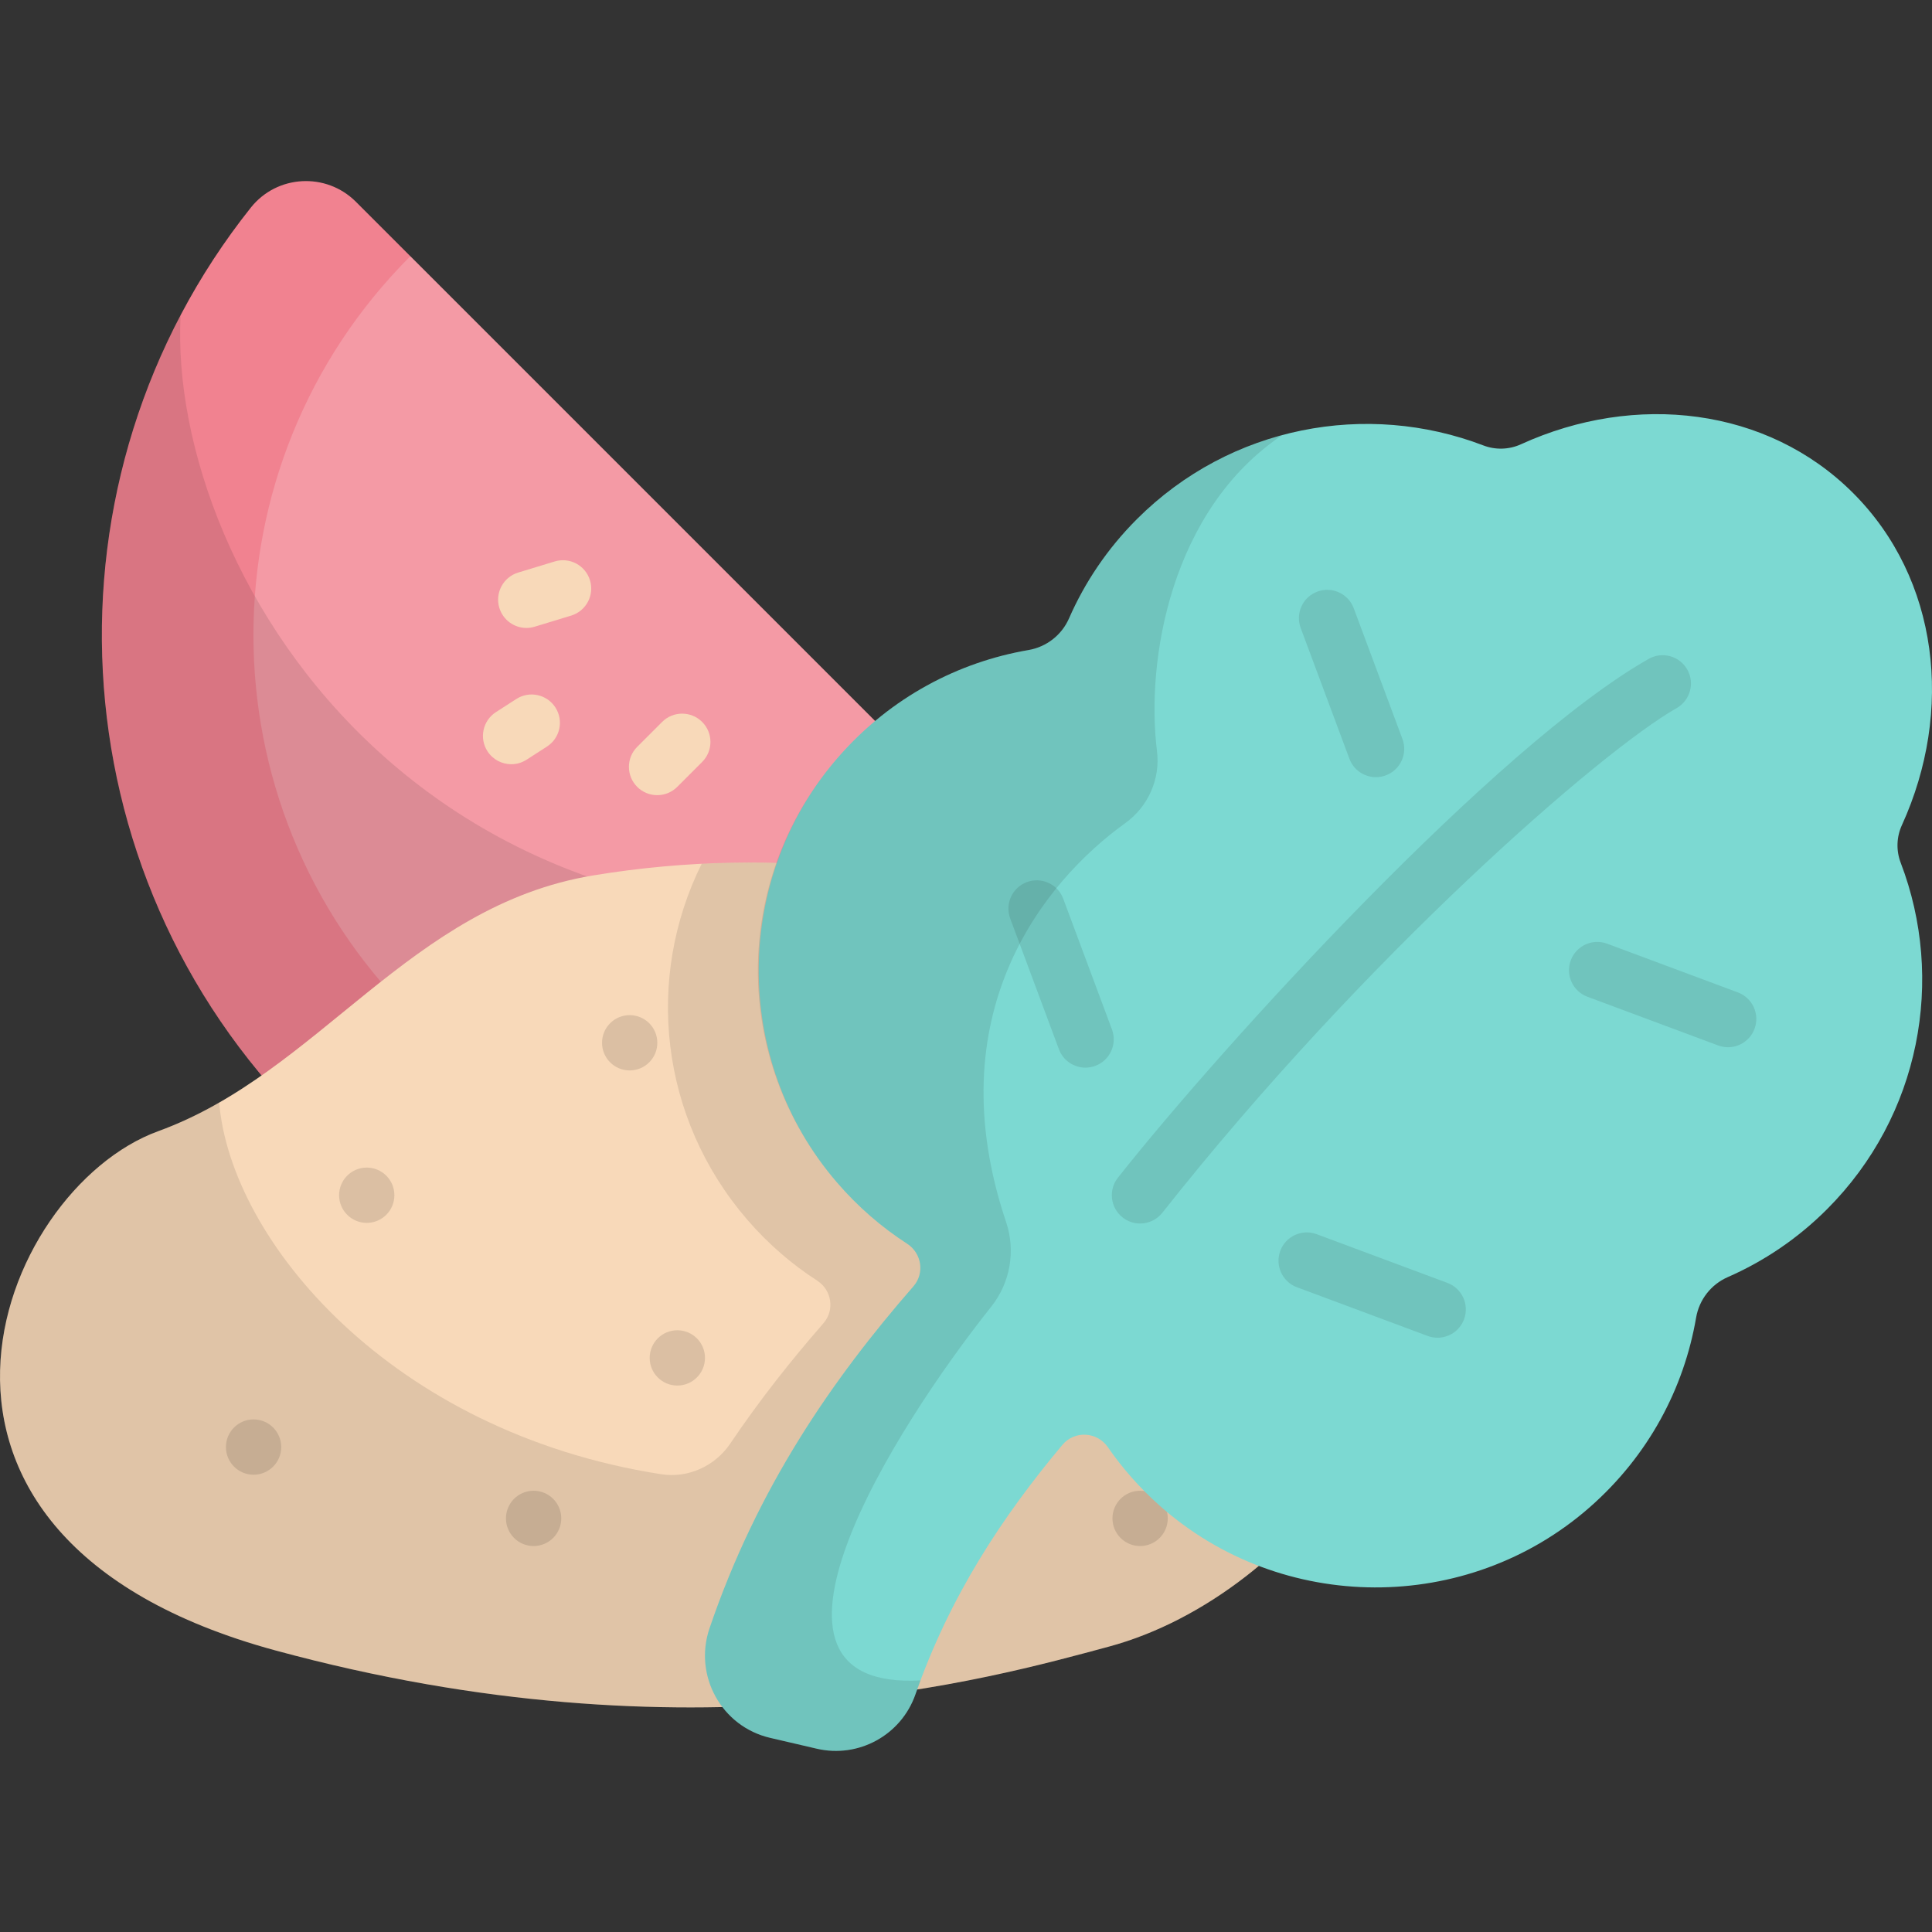 <?xml version="1.0" encoding="iso-8859-1"?>
<!-- Generator: Adobe Illustrator 19.0.0, SVG Export Plug-In . SVG Version: 6.00 Build 0)  -->
<svg version="1.1" id="Capa_1" xmlns="http://www.w3.org/2000/svg" xmlns:xlink="http://www.w3.org/1999/xlink" x="0px" y="0px"
	 viewBox="0 0 512.001 512.001" style="enable-background:new 0 0 512.001 512.001;" xml:space="preserve">
<rect x="0" y="0" width="512.001" height="512.001" fill="#333333" stroke="none"/>
<path style="fill:#F18290;" d="M323.928,283.085c7.884,7.884,7.177,20.896-1.546,27.84
	c-71.498,56.914-175.888,52.292-242.044-13.864C14.181,230.904,9.56,126.514,66.474,55.016c6.944-8.724,19.956-9.43,27.84-1.546
	L323.928,283.085z"/>
<path style="opacity:0.19;fill:#FFFFFF;enable-background:new    ;" d="M309.501,268.658c-55.438,55.438-145.322,55.438-200.76,0
	s-55.438-145.322,0-200.76L309.501,268.658z"/>
<g>
	<path style="fill:#F8D9B9;" d="M174.17,210.728c-1.919,0-3.839-0.732-5.303-2.196c-2.929-2.93-2.929-7.678,0-10.607l6.604-6.605
		c2.929-2.928,7.678-2.928,10.607,0c2.929,2.93,2.929,7.678,0,10.607l-6.605,6.604C178.009,209.996,176.089,210.728,174.17,210.728z
		"/>
	<path style="fill:#F8D9B9;" d="M218.492,245.393c-0.724,0-1.459-0.105-2.187-0.327c-3.963-1.206-6.197-5.395-4.991-9.358
		l2.943-9.671c1.206-3.963,5.394-6.202,9.358-4.991c3.963,1.206,6.197,5.395,4.991,9.358l-2.943,9.671
		C224.679,243.309,221.706,245.393,218.492,245.393z"/>
	<path style="fill:#F8D9B9;" d="M182.366,249.411c-1.391,0-2.798-0.387-4.055-1.196c-3.482-2.242-4.487-6.884-2.244-10.366
		l3.476-5.396c2.244-3.481,6.886-4.485,10.367-2.243c3.482,2.242,4.487,6.884,2.244,10.366l-3.476,5.396
		C187.245,248.197,184.831,249.411,182.366,249.411z"/>
	<path style="fill:#F8D9B9;" d="M139.505,166.411c-3.215,0-6.188-2.083-7.173-5.318c-1.206-3.963,1.029-8.152,4.992-9.358
		l9.671-2.943c3.962-1.206,8.152,1.028,9.359,4.991c1.206,3.963-1.029,8.152-4.992,9.358l-9.671,2.943
		C140.963,166.306,140.228,166.411,139.505,166.411z"/>
	<path style="fill:#F8D9B9;" d="M135.495,202.526c-2.464,0-4.878-1.213-6.312-3.439c-2.244-3.482-1.239-8.123,2.243-10.366
		l5.396-3.477c3.481-2.244,8.123-1.241,10.367,2.243c2.244,3.481,1.239,8.123-2.243,10.366l-5.396,3.477
		C138.294,202.14,136.886,202.526,135.495,202.526z"/>
</g>
<path style="opacity:0.1;enable-background:new    ;" d="M322.382,310.925c8.724-6.944,9.43-19.956,1.546-27.84l-46.978-46.978
	C115.184,272.616,44.193,152.131,47.867,83.519c-36.158,68.739-25.336,155.735,32.47,213.542
	C146.494,363.217,250.884,367.839,322.382,310.925z"/>
<path style="fill:#F8D9B9;" d="M157.231,231.992c-48.759,8.029-72.67,52.285-115.303,67.787s-79.452,107.552,31.006,137.588
	c110.458,30.037,189.465,7.476,220.917-0.992c50.384-13.565,99.8-77.61,71.555-131.752
	C342.92,261.523,257.031,215.557,157.231,231.992z"/>
<path style="opacity:0.1;enable-background:new    ;" d="M365.405,304.624c-20.294-38.901-92.242-80.129-179.448-75.712
	c-15.077,30.349-11.078,67.39,11.98,94.206c5.575,6.483,11.867,11.899,18.636,16.275c3.864,2.497,4.679,7.81,1.655,11.277
	c-8.6,9.86-16.944,20.387-24.676,31.858c-4.058,6.021-11.184,9.272-18.358,8.154c-71.529-11.146-114.069-61.894-117.109-98.5
	c-5.124,2.937-10.471,5.528-16.158,7.596C-0.706,315.281-37.525,407.33,72.933,437.366s189.465,7.476,220.917-0.992
	C344.235,422.811,393.65,358.765,365.405,304.624z"/>
<g style="opacity:0.12;">
	<circle cx="67.201" cy="383.489" r="7.328"/>
	<circle cx="97.191" cy="316.749" r="7.328"/>
	<circle cx="141.411" cy="402.389" r="7.328"/>
	<circle cx="179.501" cy="359.859" r="7.328"/>
	<circle cx="166.871" cy="276.349" r="7.328"/>
	<circle cx="302.141" cy="402.389" r="7.328"/>
</g>
<path style="fill:#7CD9D2;" d="M449.487,349.187c0.814-4.751,3.958-8.796,8.374-10.73c9.545-4.181,18.488-10.168,26.301-17.981
	c24.831-24.831,31.34-61.038,19.544-91.842c-1.232-3.216-1.118-6.816,0.311-9.949c13.814-30.277,9.827-65.273-12.924-88.024
	c-22.751-22.751-57.747-26.738-88.024-12.924c-3.133,1.43-6.733,1.543-9.949,0.311c-30.804-11.797-67.011-5.288-91.842,19.543
	c-7.813,7.813-13.8,16.756-17.981,26.301c-1.935,4.417-5.982,7.56-10.735,8.375c-18.623,3.192-36.398,12.508-50.066,27.988
	c-28.281,32.03-28.593,80.613-0.758,113.032c5.581,6.501,11.883,11.93,18.665,16.315c3.864,2.499,4.693,7.819,1.668,11.287
	c-21.463,24.607-41.357,53.331-54.037,90.62c-4.265,12.541,3.158,26.036,16.06,29.039l12.356,2.876
	c11.11,2.586,22.383-3.617,26.145-14.386c9.079-25.991,23.058-47.183,38.967-66.152c3.221-3.84,9.178-3.498,12.028,0.625
	c3.849,5.568,8.425,10.784,13.74,15.51c32.284,28.715,81.507,28.909,113.977,0.405C436.901,385.736,446.282,367.889,449.487,349.187
	z"/>
<path style="opacity:0.1;enable-background:new    ;" d="M339.794,115.313c-14.108,3.788-27.445,11.206-38.517,22.279
	c-7.813,7.813-13.8,16.757-17.981,26.302c-1.935,4.417-5.982,7.559-10.734,8.374c-18.96,3.25-37.041,12.848-50.804,28.835
	c-27.903,32.412-27.863,79.806,0.021,112.235c5.571,6.479,11.859,11.892,18.623,16.267c3.864,2.499,4.693,7.819,1.668,11.287
	c-21.463,24.607-41.357,53.331-54.037,90.621c-4.265,12.541,3.158,26.036,16.06,29.039l12.356,2.877
	c11.105,2.585,22.382-3.609,26.141-14.375c0.439-1.257,0.899-2.493,1.361-3.728c-50.81,2.796-7.24-66.416,18.74-99.054
	c5.036-6.326,6.512-14.764,3.933-22.427c-18.425-54.768,9.624-89.901,31.599-105.72c6.045-4.352,9.314-11.668,8.39-19.06
	C303.604,174.996,310.281,135.122,339.794,115.313z"/>
<g style="opacity:0.1;">
	<path d="M364.635,205.957c-3.043,0-5.904-1.865-7.029-4.884l-12.907-34.643c-1.446-3.881,0.528-8.2,4.41-9.646
		c3.877-1.446,8.2,0.528,9.647,4.41l12.907,34.643c1.446,3.881-0.528,8.2-4.41,9.646
		C366.39,205.805,365.505,205.957,364.635,205.957z"/>
	<path d="M287.653,282.938c-3.042,0-5.904-1.865-7.029-4.883l-12.908-34.642c-1.446-3.882,0.528-8.201,4.409-9.647
		c3.882-1.442,8.201,0.528,9.647,4.409l12.908,34.642c1.446,3.882-0.528,8.201-4.409,9.647
		C289.408,282.786,288.523,282.938,287.653,282.938z"/>
	<path d="M457.94,277.528c-0.87,0-1.755-0.152-2.617-0.474l-34.643-12.907c-3.882-1.446-5.856-5.766-4.41-9.646
		c1.446-3.883,5.769-5.855,9.646-4.41l34.643,12.907c3.882,1.446,5.857,5.766,4.41,9.646
		C463.844,275.663,460.981,277.528,457.94,277.528z"/>
	<path d="M380.957,354.511c-0.87,0-1.755-0.152-2.618-0.474l-34.642-12.908c-3.881-1.446-5.855-5.766-4.409-9.647
		s5.766-5.854,9.647-4.409l34.642,12.908c3.881,1.446,5.855,5.766,4.409,9.647C386.861,352.645,383.999,354.511,380.957,354.511z"/>
	<path d="M302.141,324.246c-1.629,0-3.268-0.527-4.645-1.616c-3.25-2.568-3.802-7.285-1.233-10.534
		c27.917-35.321,100.161-114.503,140.655-137.484c3.602-2.046,8.18-0.783,10.225,2.82c2.045,3.603,0.782,8.181-2.82,10.225
		c-19.906,11.297-82.475,65.65-136.292,133.74C306.55,323.269,304.355,324.246,302.141,324.246z"/>
</g>
<g>
</g>
<g>
</g>
<g>
</g>
<g>
</g>
<g>
</g>
<g>
</g>
<g>
</g>
<g>
</g>
<g>
</g>
<g>
</g>
<g>
</g>
<g>
</g>
<g>
</g>
<g>
</g>
<g>
</g>
</svg>
